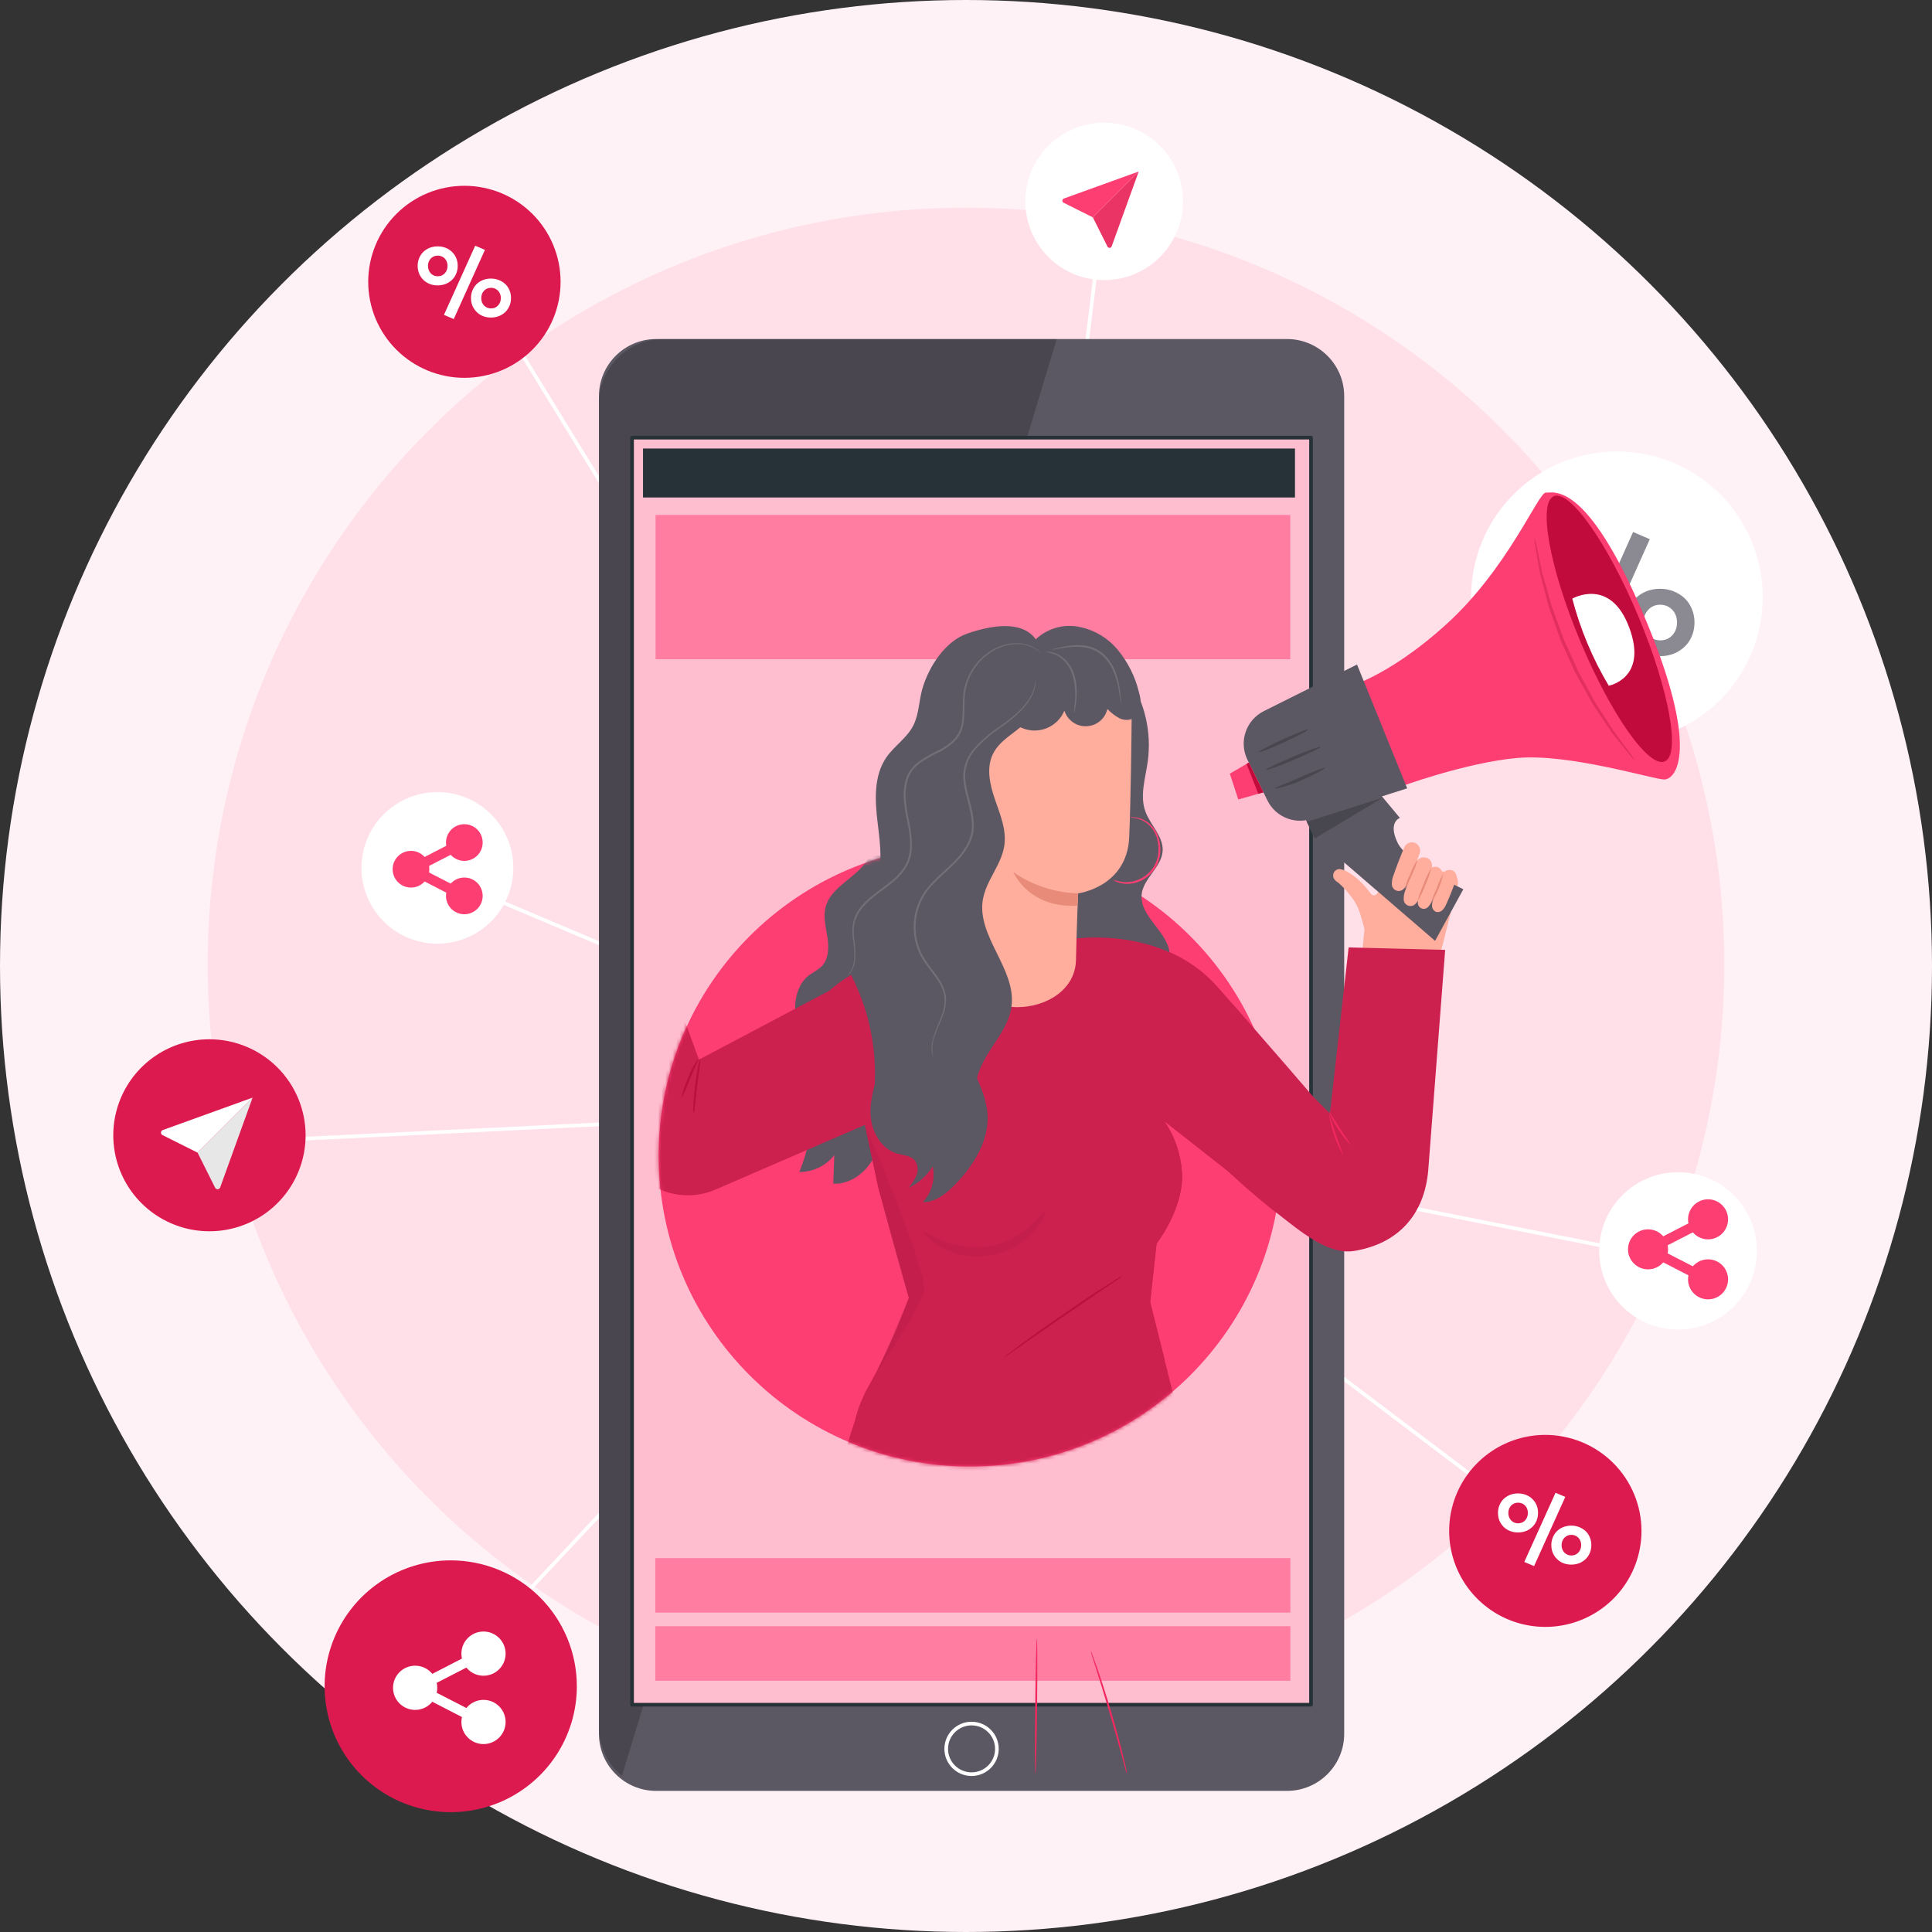 <svg width="530" height="530" viewBox="0 0 530 530" fill="none" xmlns="http://www.w3.org/2000/svg">
<rect x="0" y="0" width="530" height="530" fill="#333333" stroke="none"/>
<circle cx="265" cy="265" r="265" fill="#FFF2F6"/>
<ellipse cx="265" cy="264.568" rx="208.029" ry="207.598" fill="#FFE0E9"/>
<path d="M133.582 81.491L269.595 303.32L434.865 147.018" stroke="white" stroke-linecap="round" stroke-linejoin="round"/>
<path d="M62.073 313.411L269.596 303.319L118.565 239.378" stroke="white" stroke-linecap="round" stroke-linejoin="round"/>
<path d="M302.907 55.219L272.028 308.544L461.43 346.062" stroke="white" stroke-linecap="round" stroke-linejoin="round"/>
<path d="M121.722 461.197L269.596 303.32L422.994 419.361" stroke="white" stroke-linecap="round" stroke-linejoin="round"/>
<path d="M57.456 285.1C52.238 285.1 47.138 286.645 42.799 289.539C38.461 292.432 35.08 296.546 33.083 301.358C31.086 306.17 30.564 311.466 31.582 316.574C32.6 321.683 35.112 326.376 38.802 330.059C42.491 333.742 47.192 336.25 52.309 337.267C57.427 338.283 62.731 337.761 67.551 335.768C72.372 333.775 76.492 330.399 79.391 326.068C82.29 321.737 83.837 316.645 83.837 311.436C83.828 304.454 81.046 297.76 76.1 292.823C71.155 287.886 64.45 285.109 57.456 285.1Z" fill="#DC1A4F"/>
<path d="M69.294 301.107L60.376 325.805C60.315 325.936 60.219 326.047 60.097 326.125C59.975 326.203 59.834 326.245 59.689 326.245C59.545 326.245 59.404 326.203 59.282 326.125C59.16 326.047 59.064 325.936 59.003 325.805L54.201 316.2L69.294 301.107Z" fill="#E8E7E7"/>
<path d="M69.294 301.107L54.201 316.2L44.597 311.398C44.465 311.338 44.354 311.241 44.276 311.119C44.198 310.998 44.156 310.856 44.156 310.712C44.156 310.567 44.198 310.426 44.276 310.304C44.354 310.183 44.465 310.086 44.597 310.026L69.294 301.107Z" fill="white"/>
<path d="M127.397 50.967C120.399 50.967 113.688 53.742 108.739 58.682C103.791 63.622 101.011 70.322 101.011 77.308C101.011 84.295 103.791 90.995 108.739 95.935C113.688 100.875 120.399 103.65 127.397 103.65C134.396 103.65 141.107 100.875 146.055 95.935C151.004 90.995 153.784 84.295 153.784 77.308C153.784 70.322 151.004 63.622 146.055 58.682C141.107 53.742 134.396 50.967 127.397 50.967Z" fill="#DC1A4F"/>
<path d="M124.474 87.523L133.033 68.541L130.362 67.399L121.789 86.381L124.474 87.523ZM120.061 78.295C121.124 78.295 122.081 78.058 122.932 77.573C123.782 77.087 124.434 76.431 124.886 75.617C125.338 74.803 125.563 73.897 125.563 72.913C125.563 71.876 125.311 70.944 124.819 70.13C124.314 69.316 123.65 68.686 122.826 68.24C121.988 67.806 121.071 67.583 120.061 67.583C118.984 67.583 118.027 67.833 117.19 68.305C116.339 68.791 115.702 69.434 115.25 70.248C114.798 71.062 114.572 71.941 114.572 72.913C114.572 73.963 114.811 74.908 115.316 75.735C115.808 76.562 116.472 77.192 117.31 77.638C118.134 78.085 119.051 78.295 120.061 78.295ZM120.088 75.787C119.596 75.787 119.144 75.669 118.745 75.433C118.333 75.197 118.014 74.869 117.775 74.422C117.536 73.989 117.416 73.49 117.416 72.939C117.416 72.427 117.522 71.954 117.748 71.521C117.961 71.101 118.28 70.76 118.692 70.51C119.091 70.261 119.556 70.13 120.088 70.13C120.579 70.13 121.031 70.248 121.443 70.471C121.842 70.707 122.174 71.036 122.413 71.469C122.653 71.902 122.772 72.388 122.772 72.939C122.772 73.753 122.52 74.422 122.015 74.974C121.51 75.525 120.872 75.787 120.088 75.787ZM134.681 87.116C135.744 87.116 136.701 86.88 137.552 86.394C138.403 85.908 139.054 85.265 139.506 84.451C139.958 83.637 140.184 82.745 140.184 81.76C140.184 80.973 140.037 80.251 139.745 79.581C139.453 78.912 139.067 78.347 138.575 77.888C138.07 77.428 137.486 77.074 136.821 76.811C136.143 76.549 135.425 76.418 134.681 76.418C133.87 76.418 133.126 76.562 132.435 76.838C131.744 77.126 131.172 77.507 130.707 77.98C130.229 78.465 129.87 79.03 129.604 79.686C129.338 80.343 129.205 81.025 129.205 81.76C129.205 82.81 129.444 83.742 129.95 84.556C130.441 85.383 131.106 86.013 131.93 86.46C132.754 86.906 133.671 87.116 134.681 87.116ZM134.708 84.609C134.216 84.609 133.764 84.491 133.365 84.254C132.953 84.018 132.621 83.69 132.382 83.257C132.143 82.824 132.023 82.325 132.023 81.773C132.023 80.986 132.262 80.329 132.767 79.778C133.272 79.227 133.91 78.951 134.708 78.951C135.199 78.951 135.651 79.069 136.063 79.305C136.462 79.542 136.794 79.87 137.034 80.303C137.273 80.736 137.392 81.222 137.392 81.773C137.392 82.574 137.14 83.244 136.635 83.795C136.13 84.346 135.492 84.609 134.708 84.609Z" fill="white"/>
<path d="M123.646 428.05C116.803 428.05 110.114 430.076 104.424 433.871C98.735 437.666 94.3 443.061 91.681 449.372C89.063 455.683 88.378 462.628 89.713 469.328C91.048 476.028 94.343 482.182 99.181 487.013C104.02 491.843 110.185 495.133 116.896 496.466C123.607 497.798 130.564 497.114 136.886 494.5C143.208 491.886 148.611 487.459 152.413 481.779C156.215 476.099 158.244 469.421 158.244 462.59C158.244 453.429 154.599 444.644 148.11 438.167C141.622 431.689 132.822 428.05 123.646 428.05Z" fill="#DC1A4F"/>
<path d="M113.886 467.698C116.475 467.698 118.574 465.599 118.574 463.01C118.574 460.421 116.475 458.322 113.886 458.322C111.297 458.322 109.198 460.421 109.198 463.01C109.198 465.599 111.297 467.698 113.886 467.698Z" fill="white" stroke="white" stroke-width="2.75" stroke-linecap="round" stroke-linejoin="round"/>
<path d="M132.638 458.323C135.227 458.323 137.326 456.224 137.326 453.635C137.326 451.046 135.227 448.947 132.638 448.947C130.049 448.947 127.95 451.046 127.95 453.635C127.95 456.224 130.049 458.323 132.638 458.323Z" fill="white" stroke="white" stroke-width="2.75" stroke-linecap="round" stroke-linejoin="round"/>
<path d="M132.638 477.074C135.227 477.074 137.326 474.975 137.326 472.386C137.326 469.797 135.227 467.698 132.638 467.698C130.049 467.698 127.95 469.797 127.95 472.386C127.95 474.975 130.049 477.074 132.638 477.074Z" fill="white" stroke="white" stroke-width="2.75" stroke-linecap="round" stroke-linejoin="round"/>
<path d="M118.105 460.979L128.419 455.666" stroke="white" stroke-width="2.75" stroke-linecap="round" stroke-linejoin="round"/>
<path d="M118.105 465.042L128.419 470.354" stroke="white" stroke-width="2.75" stroke-linecap="round" stroke-linejoin="round"/>
<path d="M423.924 393.629C418.706 393.629 413.606 395.174 409.268 398.068C404.929 400.962 401.548 405.075 399.551 409.887C397.555 414.7 397.032 419.995 398.05 425.104C399.068 430.212 401.58 434.905 405.27 438.588C408.959 442.271 413.66 444.78 418.777 445.796C423.895 446.812 429.199 446.291 434.02 444.297C438.84 442.304 442.96 438.928 445.859 434.597C448.758 430.266 450.305 425.175 450.305 419.966C450.297 412.984 447.514 406.29 442.569 401.353C437.623 396.415 430.918 393.638 423.924 393.629Z" fill="#DC1A4F"/>
<path d="M420.839 429.624L429.399 410.643L426.727 409.5L418.154 428.482L420.839 429.624ZM416.426 420.396C417.49 420.396 418.447 420.16 419.297 419.674C420.148 419.188 420.799 418.532 421.251 417.718C421.703 416.904 421.929 415.998 421.929 415.014C421.929 413.977 421.676 413.045 421.185 412.231C420.68 411.417 420.015 410.787 419.191 410.341C418.354 409.907 417.437 409.684 416.426 409.684C415.35 409.684 414.393 409.934 413.556 410.406C412.705 410.892 412.067 411.535 411.615 412.349C411.163 413.163 410.937 414.042 410.937 415.014C410.937 416.064 411.176 417.009 411.682 417.836C412.173 418.663 412.838 419.293 413.675 419.739C414.499 420.186 415.416 420.396 416.426 420.396ZM416.453 417.889C415.961 417.889 415.509 417.77 415.111 417.534C414.699 417.298 414.38 416.97 414.14 416.523C413.901 416.09 413.782 415.591 413.782 415.04C413.782 414.528 413.888 414.056 414.114 413.622C414.326 413.202 414.645 412.861 415.057 412.612C415.456 412.362 415.921 412.231 416.453 412.231C416.945 412.231 417.397 412.349 417.809 412.572C418.207 412.808 418.54 413.137 418.779 413.57C419.018 414.003 419.138 414.489 419.138 415.04C419.138 415.854 418.885 416.523 418.38 417.075C417.875 417.626 417.237 417.889 416.453 417.889ZM431.047 429.217C432.11 429.217 433.067 428.981 433.917 428.495C434.768 428.009 435.419 427.366 435.871 426.552C436.323 425.739 436.549 424.846 436.549 423.861C436.549 423.074 436.403 422.352 436.11 421.682C435.818 421.013 435.433 420.448 434.941 419.989C434.436 419.529 433.851 419.175 433.186 418.912C432.509 418.65 431.791 418.519 431.047 418.519C430.236 418.519 429.492 418.663 428.8 418.939C428.109 419.228 427.538 419.608 427.073 420.081C426.594 420.566 426.235 421.131 425.969 421.787C425.704 422.444 425.571 423.126 425.571 423.861C425.571 424.912 425.81 425.844 426.315 426.657C426.807 427.484 427.471 428.114 428.295 428.561C429.119 429.007 430.036 429.217 431.047 429.217ZM431.073 426.71C430.581 426.71 430.13 426.592 429.731 426.355C429.319 426.119 428.986 425.791 428.747 425.358C428.508 424.925 428.388 424.426 428.388 423.874C428.388 423.087 428.628 422.431 429.133 421.879C429.638 421.328 430.276 421.052 431.073 421.052C431.565 421.052 432.017 421.17 432.429 421.407C432.828 421.643 433.16 421.971 433.399 422.404C433.638 422.837 433.758 423.323 433.758 423.874C433.758 424.675 433.505 425.345 433 425.896C432.495 426.447 431.857 426.71 431.073 426.71Z" fill="white"/>
<path d="M443.568 203.727C432.958 203.727 422.783 199.52 415.281 192.03C407.779 184.541 403.564 174.383 403.564 163.791C403.564 153.199 407.779 143.042 415.281 135.552C422.783 128.063 432.958 123.855 443.568 123.855C454.178 123.855 464.353 128.063 471.855 135.552C479.357 143.042 483.572 153.199 483.572 163.791C483.572 174.383 479.357 184.541 471.855 192.03C464.353 199.52 454.178 203.727 443.568 203.727Z" fill="white"/>
<path opacity="0.7" d="M437.912 180.699L452.585 147.913L448.005 145.94L433.309 178.727L437.912 180.699ZM430.347 164.76C432.17 164.76 433.81 164.352 435.269 163.513C436.727 162.674 437.843 161.54 438.618 160.134C439.393 158.728 439.78 157.164 439.78 155.463C439.78 153.672 439.347 152.062 438.504 150.657C437.638 149.251 436.499 148.162 435.086 147.392C433.651 146.643 432.079 146.258 430.347 146.258C428.502 146.258 426.861 146.689 425.426 147.505C423.967 148.344 422.874 149.455 422.099 150.861C421.324 152.266 420.937 153.786 420.937 155.463C420.937 157.277 421.347 158.91 422.213 160.338C423.056 161.767 424.195 162.855 425.631 163.626C427.043 164.397 428.616 164.76 430.347 164.76ZM430.393 160.429C429.55 160.429 428.775 160.225 428.092 159.817C427.385 159.409 426.838 158.842 426.428 158.071C426.018 157.323 425.813 156.461 425.813 155.509C425.813 154.624 425.995 153.808 426.383 153.06C426.747 152.334 427.294 151.745 428 151.314C428.684 150.883 429.481 150.657 430.393 150.657C431.236 150.657 432.01 150.861 432.717 151.246C433.4 151.654 433.97 152.221 434.38 152.969C434.79 153.718 434.995 154.556 434.995 155.509C434.995 156.915 434.562 158.071 433.697 159.023C432.831 159.976 431.737 160.429 430.393 160.429ZM455.41 179.996C457.233 179.996 458.874 179.588 460.332 178.749C461.79 177.91 462.906 176.799 463.681 175.394C464.456 173.988 464.843 172.446 464.843 170.746C464.843 169.385 464.593 168.138 464.091 166.982C463.59 165.825 462.929 164.85 462.086 164.057C461.22 163.263 460.218 162.651 459.079 162.198C457.917 161.744 456.686 161.517 455.41 161.517C454.02 161.517 452.744 161.767 451.56 162.243C450.375 162.742 449.395 163.399 448.598 164.216C447.777 165.054 447.162 166.029 446.707 167.163C446.251 168.297 446.023 169.476 446.023 170.746C446.023 172.559 446.433 174.169 447.299 175.575C448.142 177.004 449.281 178.092 450.694 178.863C452.107 179.634 453.679 179.996 455.41 179.996ZM455.456 175.666C454.613 175.666 453.838 175.462 453.155 175.054C452.448 174.645 451.879 174.079 451.469 173.33C451.058 172.582 450.853 171.721 450.853 170.768C450.853 169.408 451.263 168.274 452.129 167.322C452.995 166.37 454.089 165.893 455.456 165.893C456.299 165.893 457.074 166.097 457.78 166.506C458.463 166.914 459.033 167.481 459.443 168.229C459.853 168.977 460.058 169.816 460.058 170.768C460.058 172.151 459.625 173.308 458.76 174.26C457.894 175.212 456.8 175.666 455.456 175.666Z" fill="#5B5863"/>
<path d="M119.991 217.285C115.87 217.285 111.842 218.505 108.416 220.79C104.99 223.075 102.319 226.324 100.743 230.124C99.166 233.925 98.753 238.107 99.557 242.142C100.361 246.176 102.345 249.882 105.259 252.791C108.173 255.7 111.885 257.681 115.926 258.483C119.968 259.286 124.157 258.874 127.964 257.3C131.771 255.726 135.025 253.06 137.314 249.639C139.604 246.219 140.826 242.198 140.826 238.084C140.82 232.569 138.623 227.282 134.717 223.383C130.811 219.484 125.515 217.29 119.991 217.285Z" fill="white"/>
<path d="M112.743 242.109C114.764 242.109 116.402 240.471 116.402 238.45C116.402 236.429 114.764 234.791 112.743 234.791C110.722 234.791 109.084 236.429 109.084 238.45C109.084 240.471 110.722 242.109 112.743 242.109Z" fill="#FD3E72" stroke="#FD3E72" stroke-width="2.75" stroke-linecap="round" stroke-linejoin="round"/>
<path d="M127.379 234.791C129.399 234.791 131.037 233.153 131.037 231.132C131.037 229.111 129.399 227.473 127.379 227.473C125.358 227.473 123.72 229.111 123.72 231.132C123.72 233.153 125.358 234.791 127.379 234.791Z" fill="#FD3E72" stroke="#FD3E72" stroke-width="2.75" stroke-linecap="round" stroke-linejoin="round"/>
<path d="M127.379 249.426C129.399 249.426 131.037 247.788 131.037 245.767C131.037 243.747 129.399 242.108 127.379 242.108C125.358 242.108 123.72 243.747 123.72 245.767C123.72 247.788 125.358 249.426 127.379 249.426Z" fill="#FD3E72" stroke="#FD3E72" stroke-width="2.75" stroke-linecap="round" stroke-linejoin="round"/>
<path d="M116.036 236.864L124.086 232.718" stroke="#FD3E72" stroke-width="2.75" stroke-linecap="round" stroke-linejoin="round"/>
<path d="M116.036 240.035L124.086 244.182" stroke="#FD3E72" stroke-width="2.75" stroke-linecap="round" stroke-linejoin="round"/>
<path d="M460.338 364.735C457.498 364.735 454.686 364.177 452.063 363.092C449.439 362.007 447.055 360.417 445.047 358.413C443.039 356.408 441.447 354.028 440.36 351.409C439.273 348.79 438.714 345.983 438.714 343.148C438.714 337.423 440.992 331.932 445.047 327.884C449.103 323.835 454.603 321.561 460.338 321.561C466.073 321.561 471.573 323.835 475.628 327.884C479.683 331.932 481.961 337.423 481.961 343.148C481.961 345.983 481.402 348.79 480.315 351.409C479.229 354.028 477.636 356.408 475.628 358.413C473.62 360.417 471.236 362.007 468.613 363.092C465.989 364.177 463.177 364.735 460.338 364.735Z" fill="white"/>
<path d="M452.101 346.842C454.374 346.842 456.217 344.999 456.217 342.726C456.217 340.453 454.374 338.61 452.101 338.61C449.827 338.61 447.984 340.453 447.984 342.726C447.984 344.999 449.827 346.842 452.101 346.842Z" fill="#FD3E72" stroke="#FD3E72" stroke-width="2.75" stroke-linecap="round" stroke-linejoin="round"/>
<path d="M468.565 338.61C470.839 338.61 472.681 336.767 472.681 334.494C472.681 332.22 470.839 330.377 468.565 330.377C466.292 330.377 464.449 332.22 464.449 334.494C464.449 336.767 466.292 338.61 468.565 338.61Z" fill="#FD3E72" stroke="#FD3E72" stroke-width="2.75" stroke-linecap="round" stroke-linejoin="round"/>
<path d="M468.565 355.075C470.839 355.075 472.681 353.232 472.681 350.958C472.681 348.685 470.839 346.842 468.565 346.842C466.292 346.842 464.449 348.685 464.449 350.958C464.449 353.232 466.292 355.075 468.565 355.075Z" fill="#FD3E72" stroke="#FD3E72" stroke-width="2.75" stroke-linecap="round" stroke-linejoin="round"/>
<path d="M455.805 340.942L464.861 336.277" stroke="#FD3E72" stroke-width="2.75" stroke-linecap="round" stroke-linejoin="round"/>
<path d="M455.805 344.51L464.861 349.175" stroke="#FD3E72" stroke-width="2.75" stroke-linecap="round" stroke-linejoin="round"/>
<path d="M302.906 76.839C297.171 76.839 291.671 74.564 287.616 70.516C283.561 66.468 281.283 60.977 281.283 55.252C281.283 49.526 283.561 44.036 287.616 39.987C291.671 35.939 297.171 33.665 302.906 33.665C308.641 33.665 314.141 35.939 318.197 39.987C322.252 44.036 324.53 49.526 324.53 55.252C324.53 60.977 322.252 66.468 318.197 70.516C314.141 74.564 308.641 76.839 302.906 76.839Z" fill="white"/>
<path d="M312.378 47.047L304.946 67.628C304.896 67.737 304.815 67.83 304.714 67.895C304.612 67.96 304.494 67.995 304.374 67.995C304.254 67.995 304.136 67.96 304.034 67.895C303.933 67.83 303.853 67.737 303.802 67.628L299.801 59.624L312.378 47.047Z" fill="#EB3466"/>
<path d="M312.378 47.047L299.8 59.624L291.797 55.622C291.687 55.572 291.594 55.492 291.529 55.39C291.464 55.289 291.43 55.171 291.43 55.051C291.43 54.93 291.464 54.812 291.529 54.711C291.594 54.61 291.687 54.529 291.797 54.479L312.378 47.047Z" fill="#FD3E72"/>
<path d="M353.051 93.008H180.007C171.337 93.008 164.308 100.025 164.308 108.68V475.618C164.308 484.274 171.337 491.29 180.007 491.29H353.051C361.721 491.29 368.75 484.274 368.75 475.618V108.68C368.75 100.025 361.721 93.008 353.051 93.008Z" fill="#5B5863"/>
<path opacity="0.2" d="M181.922 93.008C177.248 93.008 172.765 94.861 169.46 98.161C166.155 101.46 164.298 105.935 164.298 110.601V473.697C164.297 476.271 164.863 478.814 165.956 481.146C167.049 483.477 168.642 485.54 170.623 487.189L289.9 93.008H181.922Z" fill="black"/>
<path d="M266.525 486.702C270.364 486.702 273.477 483.595 273.477 479.762C273.477 475.929 270.364 472.822 266.525 472.822C262.685 472.822 259.573 475.929 259.573 479.762C259.573 483.595 262.685 486.702 266.525 486.702Z" stroke="white" stroke-linecap="round" stroke-linejoin="round"/>
<path d="M359.646 120.056H173.391V467.652H359.646V120.056Z" fill="#FFBED0" stroke="#263238" stroke-linecap="round" stroke-linejoin="round"/>
<path d="M353.96 141.265H179.835V180.845H353.96V141.265Z" fill="#FF7DA1"/>
<path d="M353.979 446.122H179.764V461.071H353.979V446.122Z" fill="#FF7DA1"/>
<path d="M353.979 427.434H179.764V442.384H353.979V427.434Z" fill="#FF7DA1"/>
<path d="M355.247 123.046H176.397V136.473H355.247V123.046Z" fill="#263238"/>
<path d="M266.091 402.298C313.258 402.298 351.494 364.127 351.494 317.04C351.494 269.953 313.258 231.782 266.091 231.782C218.924 231.782 180.688 269.953 180.688 317.04C180.688 364.127 218.924 402.298 266.091 402.298Z" fill="#FD3E72"/>
<mask id="mask0" mask-type="alpha" maskUnits="userSpaceOnUse" x="180" y="231" width="172" height="172">
<path d="M266.091 402.298C313.258 402.298 351.494 364.127 351.494 317.04C351.494 269.953 313.258 231.782 266.091 231.782C218.924 231.782 180.688 269.953 180.688 317.04C180.688 364.127 218.924 402.298 266.091 402.298Z" fill="#FD3E72"/>
</mask>
<g mask="url(#mask0)">
<path d="M353.534 494.969L322.411 384.428L236.711 383.609C224.819 415.293 219.621 456.665 217.741 494.969" fill="#CC204F"/>
<path d="M243.189 208.208C235.159 216.071 242.875 228.309 237.724 236.212C234.608 240.999 227.895 243.318 226.489 248.842C225.782 251.585 226.578 254.455 227.001 257.247C227.423 260.038 227.325 263.262 225.29 265.228C224.262 266.036 223.182 266.775 222.056 267.44C218.911 269.749 217.849 274.055 218.203 277.937C218.557 281.82 220.071 285.476 221.152 289.231C224.131 299.901 223.471 311.259 219.275 321.511C221.119 321.52 222.941 321.11 224.603 320.311C226.265 319.513 227.723 318.346 228.868 316.901C228.78 319.506 228.681 322.1 228.583 324.705C232.043 324.922 235.385 323.064 237.695 320.479C239.883 317.783 241.55 314.703 242.61 311.396C248.057 296.72 249.852 280.939 247.839 265.415" fill="#5B5863"/>
<path d="M309.459 185.737C314.045 192.545 315.966 200.802 314.855 208.935C314.216 213.505 312.634 218.253 314.206 222.597C315.553 226.332 319.121 229.38 318.954 233.351C318.728 237.872 313.627 240.929 313.174 245.431C312.535 251.672 320.91 255.87 320.822 262.141C320.772 265.375 318.453 268.038 316.89 270.85C315.327 273.661 314.57 277.73 317.086 279.745L287.913 277.661L293.103 186.455L309.459 185.737Z" fill="#5B5863"/>
<path d="M369.968 259.91L364.837 305.459L339.232 279.903C339.232 279.903 325.53 308.408 325.343 309.558C325.215 310.334 339.714 324.665 350.486 332.932C356.315 337.414 364.189 344.344 371.452 343.174C383.562 341.208 390.757 333.237 391.809 321.009L396.448 260.578L369.968 259.91Z" fill="#CC204F"/>
<path d="M235.926 302.235L217.142 289.752C222.283 260.883 263.979 257.993 263.979 257.993L295.727 257.433C295.727 257.433 319.259 254.228 333.806 270.584C348.855 287.491 360.208 300.839 360.208 300.839L339.566 323.387L319.367 307.533C322.472 312.019 324.182 317.323 324.282 322.778C324.282 332.175 317.273 341.159 317.273 341.159L315.524 357.21L323.299 388.32L234.67 389.322C235.486 386.465 235.486 386.057 237.527 381.678C241.669 374.453 245.199 366.975 249.343 356.06L240.939 325.825L235.926 302.235Z" fill="#CC204F"/>
<path d="M237.292 266.594L191.743 290.695L175.259 245.667L155.148 255.231L169.371 312.546C172.202 323.938 184.263 330.789 195.281 326.73C195.655 326.592 196.019 326.444 196.382 326.287L245.745 304.918L237.292 266.594Z" fill="#CC204F"/>
<path d="M267.615 301.989C266.613 302.142 265.637 302.433 264.716 302.854C263.644 303.411 262.745 304.251 262.118 305.283C261.491 306.315 261.16 307.5 261.16 308.708C261.16 309.915 261.491 311.1 262.118 312.132C262.745 313.164 263.644 314.004 264.716 314.561C265.637 314.983 266.613 315.274 267.615 315.426C267.34 315.481 267.056 315.481 266.78 315.426C266.01 315.37 265.257 315.173 264.558 314.846C263.506 314.355 262.599 313.6 261.924 312.654C261.095 311.489 260.649 310.094 260.649 308.663C260.649 307.233 261.095 305.838 261.924 304.673C262.599 303.73 263.506 302.978 264.558 302.491C265.256 302.159 266.009 301.962 266.78 301.911C267.061 301.882 267.345 301.909 267.615 301.989Z" fill="#FAFAFA"/>
<path d="M295.167 263.389C295.373 254.543 295.747 245.077 295.747 245.077C295.747 245.077 309.193 243.377 309.773 229.665C310.216 219.216 310.393 202.801 310.461 195.557C310.467 194.504 310.133 193.477 309.51 192.627C308.887 191.778 308.008 191.151 307.002 190.839L284.63 183.958L265.807 197.857L265.364 262.918C265.306 271.194 270.712 276.295 278.978 276.295C287.077 276.315 294.99 271.489 295.167 263.389Z" fill="#FFAD9D"/>
<path d="M295.776 245.077C289.405 244.908 283.222 242.882 277.985 239.248C277.985 239.248 282.163 249.244 295.55 248.438L295.776 245.077Z" fill="#E88B79"/>
<path d="M305.34 241.293C305.34 241.293 305.763 241.46 306.53 241.677C307.605 241.983 308.73 242.08 309.842 241.962C311.488 241.769 313.05 241.133 314.364 240.124C315.956 238.896 317.083 237.163 317.558 235.209C318.007 233.247 317.871 231.196 317.165 229.311C316.588 227.758 315.536 226.427 314.157 225.507C313.22 224.899 312.159 224.506 311.051 224.357C310.265 224.259 309.823 224.357 309.813 224.259C309.917 224.22 310.026 224.197 310.137 224.19C310.448 224.162 310.76 224.162 311.071 224.19C312.233 224.267 313.36 224.624 314.354 225.232C315.835 226.154 316.974 227.535 317.598 229.164C318.385 231.145 318.543 233.321 318.05 235.396C317.565 237.481 316.361 239.329 314.649 240.615C313.262 241.658 311.61 242.291 309.882 242.443C308.725 242.532 307.562 242.374 306.471 241.981C306.053 241.828 305.669 241.594 305.34 241.293Z" fill="#FD3E72"/>
<g opacity="0.2">
<path opacity="0.2" d="M286.537 332.568C286.812 332.696 286.163 334.888 283.794 337.64C282.379 339.242 280.72 340.612 278.88 341.7C274.341 344.452 268.922 345.363 263.733 344.246C261.662 343.806 259.672 343.046 257.835 341.995C254.7 340.176 253.373 338.319 253.589 338.063C253.805 337.807 255.555 339.046 258.641 340.334C262.581 342.045 266.932 342.577 271.168 341.865C275.404 341.154 279.343 339.228 282.507 336.323C284.964 334.161 286.193 332.362 286.537 332.568Z" fill="black"/>
</g>
<g opacity="0.2">
<path opacity="0.2" d="M237.282 308.575C237.282 308.575 254.434 348.61 253.52 353.849C252.606 359.088 240.595 376.142 240.595 376.142L249.343 356.06C244.52 340.446 240.495 324.597 237.282 308.575Z" fill="black"/>
</g>
<path d="M307.867 350.025C307.478 350.386 307.06 350.715 306.618 351.008L303.129 353.347L291.599 361.211L280.099 369.192L276.609 371.6C276.196 371.914 275.755 372.191 275.292 372.426C275.663 372.064 276.064 371.735 276.491 371.443C277.288 370.824 278.457 369.959 279.892 368.897C282.782 366.774 286.773 363.904 291.304 360.788C295.836 357.672 299.925 354.89 302.932 352.993C304.436 352.01 305.655 351.244 306.51 350.713C306.944 350.45 307.398 350.22 307.867 350.025Z" fill="#BA103E"/>
<path d="M187.035 301.104C187.393 299.214 187.991 297.378 188.814 295.639C189.486 293.837 190.388 292.129 191.497 290.557C191.625 290.626 190.514 292.936 189.285 295.835C188.629 297.63 187.877 299.389 187.035 301.104Z" fill="#BA103E"/>
<path d="M190.278 305.479C190.184 304.738 190.184 303.989 190.278 303.248C190.278 301.872 190.445 299.965 190.701 297.881C190.957 295.797 191.271 293.949 191.556 292.563C191.662 291.822 191.856 291.096 192.136 290.401C192.135 291.147 192.06 291.891 191.91 292.622C191.723 293.979 191.458 295.856 191.202 297.94C190.947 300.024 190.77 301.872 190.632 303.267C190.595 304.015 190.476 304.757 190.278 305.479Z" fill="#BA103E"/>
<path d="M284.512 175.898C286.482 179.473 287.233 183.592 286.653 187.632C286.073 191.672 284.193 195.413 281.298 198.289C278.349 201.12 274.299 203.047 272.451 206.713C270.486 210.566 271.537 215.225 272.943 219.305C274.348 223.384 276.128 227.591 275.528 231.866C274.791 237.184 270.535 241.47 269.63 246.758C267.9 256.872 278.781 265.797 277.494 275.98C276.943 280.443 274.122 284.237 271.675 288.012C269.227 291.786 267.006 296.18 267.851 300.603C268.254 302.697 270.033 304.535 269.817 306.687C269.021 315.298 256.842 316.448 255.073 314.944C257.295 310.708 254.67 304.132 254.405 303.798C254.015 305.673 253.047 307.38 251.636 308.676C250.225 309.972 248.443 310.793 246.541 311.022C247.018 307.729 246.752 304.37 245.765 301.193C245.033 302.405 244.047 303.443 242.874 304.236C241.701 305.028 240.37 305.556 238.973 305.783C241.276 293.808 239.831 281.413 234.835 270.289C233.075 266.417 230.834 262.426 231.404 258.18C232.151 252.714 237.302 248.999 239.7 244.045C242.423 238.472 241.509 231.906 240.762 225.743C240.015 219.58 239.641 212.817 243.18 207.726C245.342 204.62 248.763 202.467 250.502 199.105C252.124 195.989 252.056 192.284 253.038 188.912C254.827 182.798 259.31 175.898 265.325 173.814C271.341 171.731 280.698 169.716 284.482 175.898" fill="#5B5863"/>
<path d="M241.489 292.947C240.015 297.193 238.54 301.596 238.835 306.079C239.13 310.561 241.784 315.21 246.119 316.458C247.76 316.93 249.687 316.96 250.847 318.218C251.29 318.772 251.583 319.432 251.695 320.134C251.807 320.835 251.735 321.553 251.485 322.218C250.971 323.542 250.225 324.763 249.284 325.826C251.988 324.549 254.273 322.527 255.869 319.997C256.247 321.722 256.197 323.514 255.722 325.216C255.248 326.917 254.363 328.477 253.147 329.757C256.459 329.885 259.349 327.605 261.698 325.256C267.045 319.889 271.527 312.802 270.869 305.263C270.21 297.724 264.549 291.217 264.568 283.638C264.568 280.689 265.443 277.908 265.551 275.008C265.659 272.108 264.912 268.894 262.494 267.292" fill="#5B5863"/>
<path d="M232.544 267.547C232.81 267.235 233.056 266.907 233.282 266.564C233.881 265.563 234.238 264.436 234.323 263.272C234.42 261.427 234.308 259.577 233.989 257.757C233.834 256.598 233.795 255.426 233.871 254.258C233.984 252.935 234.38 251.651 235.031 250.493C236.378 248.046 238.747 246.041 241.322 244.144C242.61 243.161 243.946 242.178 245.254 241.067C246.571 239.94 247.67 238.58 248.497 237.057C249.291 235.419 249.692 233.618 249.667 231.798C249.632 229.885 249.415 227.979 249.018 226.107C248.645 224.19 248.193 222.224 248.035 220.209C247.768 218.132 247.905 216.023 248.438 213.997C248.738 212.972 249.21 212.004 249.834 211.137C250.462 210.298 251.207 209.553 252.046 208.925C253.704 207.788 255.449 206.782 257.265 205.917C258.989 205.109 260.552 203.994 261.875 202.625C263.06 201.243 263.779 199.524 263.929 197.71C264.155 195.941 264.096 194.181 264.146 192.461C264.149 190.796 264.394 189.141 264.873 187.546C265.773 184.652 267.457 182.063 269.739 180.066C271.609 178.41 273.868 177.254 276.305 176.705C278.145 176.304 280.055 176.361 281.868 176.872C283.01 177.199 284.064 177.776 284.954 178.562C285.182 178.768 285.392 178.991 285.583 179.231C285.711 179.388 285.78 179.477 285.77 179.486C285.76 179.496 285.495 179.152 284.886 178.641C283.986 177.903 282.941 177.364 281.819 177.059C280.032 176.596 278.161 176.572 276.363 176.99C273.988 177.549 271.793 178.702 269.984 180.342C267.766 182.302 266.136 184.841 265.276 187.674C264.818 189.249 264.586 190.88 264.588 192.52C264.617 194.288 264.554 196.056 264.401 197.818C264.234 199.721 263.478 201.525 262.239 202.979C260.879 204.392 259.273 205.548 257.501 206.389C255.711 207.238 253.989 208.224 252.35 209.338C251.552 209.935 250.844 210.643 250.247 211.442C249.659 212.262 249.214 213.176 248.93 214.145C248.415 216.106 248.285 218.149 248.546 220.16C248.733 222.126 249.185 224.092 249.529 226.058C249.928 227.959 250.146 229.895 250.178 231.837C250.197 233.734 249.773 235.609 248.94 237.312C248.081 238.883 246.942 240.282 245.578 241.441C244.29 242.601 242.934 243.574 241.646 244.527C239.061 246.395 236.732 248.351 235.414 250.71C234.777 251.819 234.385 253.053 234.264 254.327C234.176 255.473 234.202 256.626 234.343 257.767C234.644 259.609 234.726 261.479 234.589 263.34C234.48 264.525 234.086 265.665 233.439 266.663C233.194 267.007 232.891 267.306 232.544 267.547Z" fill="#716F77"/>
<path d="M256.066 290.106C255.903 289.732 255.775 289.343 255.683 288.946C255.471 287.784 255.515 286.59 255.81 285.447C256.295 283.662 256.923 281.92 257.688 280.237C258.464 278.271 259.437 275.893 259.054 273.229C258.812 271.852 258.293 270.538 257.531 269.366C256.697 268.076 255.798 266.829 254.837 265.631C253.796 264.332 252.902 262.921 252.174 261.424C251.017 258.869 250.502 256.07 250.674 253.271C250.845 250.472 251.697 247.757 253.157 245.363C255.25 241.952 258.582 239.465 261.492 236.585C262.951 235.185 264.202 233.583 265.207 231.828C265.674 230.966 266.037 230.052 266.288 229.105C266.513 228.168 266.622 227.208 266.613 226.245C266.515 222.382 264.971 218.833 264.46 215.246C264.141 213.536 264.207 211.778 264.655 210.098C265.102 208.417 265.919 206.858 267.045 205.534C269.006 203.274 271.265 201.29 273.759 199.637C275.786 198.288 277.702 196.779 279.489 195.125C280.837 193.879 281.972 192.421 282.851 190.81C283.568 189.419 283.98 187.891 284.06 186.328C284.093 186.733 284.093 187.141 284.06 187.546C283.935 188.713 283.602 189.849 283.077 190.898C282.218 192.552 281.088 194.05 279.735 195.331C277.96 197.022 276.046 198.56 274.014 199.931C271.571 201.57 269.356 203.527 267.429 205.75C266.346 207.032 265.564 208.538 265.139 210.161C264.714 211.783 264.656 213.48 264.971 215.128C265.482 218.637 267.045 222.175 267.163 226.186C267.17 227.178 267.058 228.168 266.829 229.134C266.565 230.122 266.185 231.076 265.699 231.975C264.671 233.786 263.39 235.441 261.895 236.89C258.946 239.839 255.643 242.266 253.618 245.569C252.201 247.896 251.371 250.533 251.2 253.252C251.028 255.971 251.521 258.692 252.636 261.178C253.345 262.649 254.215 264.037 255.23 265.316C256.213 266.594 257.137 267.813 257.914 269.1C258.695 270.32 259.223 271.684 259.467 273.111C259.84 275.912 258.799 278.32 258.002 280.286C257.217 281.951 256.56 283.672 256.037 285.437C255.729 286.553 255.658 287.722 255.83 288.867C255.948 289.703 256.095 290.096 256.066 290.106Z" fill="#716F77"/>
</g>
<path d="M284.04 486.633C283.902 486.633 283.873 478.317 283.981 468.065C284.089 457.813 284.305 449.498 284.443 449.507C284.581 449.517 284.61 457.813 284.502 468.065C284.394 478.317 284.178 486.633 284.04 486.633Z" fill="#F2285F"/>
<path d="M309.154 486.633C308.972 486.207 308.828 485.767 308.721 485.316C308.456 484.333 308.112 483.144 307.739 481.679C306.893 478.612 305.704 474.386 304.338 469.727C302.971 465.068 301.654 460.88 300.701 457.843L299.58 454.245C299.425 453.811 299.307 453.363 299.226 452.909C299.453 453.31 299.634 453.735 299.767 454.177C300.081 455.012 300.524 456.221 301.045 457.725C302.087 460.743 303.443 464.92 304.829 469.589C306.215 474.258 307.326 478.494 308.083 481.591C308.466 483.134 308.761 484.392 308.948 485.267C309.065 485.714 309.134 486.172 309.154 486.633Z" fill="#F2285F"/>
<path d="M309.459 185.737C314.045 192.545 315.966 200.802 314.855 208.935C314.216 213.505 312.633 218.253 314.206 222.597C315.553 226.332 319.121 229.38 318.954 233.351C318.728 237.872 313.626 240.929 313.174 245.431C312.535 251.672 320.91 255.87 320.821 262.141C320.772 265.375 318.452 268.038 316.89 270.85C315.327 273.661 314.57 277.73 317.086 279.745L287.913 277.661L293.103 186.455L309.459 185.737Z" fill="#5B5863"/>
<path d="M394.807 263.439H394.482L395.77 259.143L399.888 242.728C400.068 241.994 399.966 241.219 399.602 240.556C399.238 239.894 398.639 239.392 397.923 239.15L394.974 239.052L384.84 234.304C384.399 234.133 383.925 234.062 383.453 234.097C382.982 234.133 382.524 234.274 382.113 234.509C381.703 234.745 381.351 235.07 381.083 235.46C380.815 235.849 380.637 236.294 380.564 236.762C380.19 239.779 378.136 247.879 375.954 245.038C375.954 244.979 375.846 244.92 375.797 244.851C372.73 240.634 368.916 238.354 367.334 238.413C366.995 238.443 366.673 238.569 366.405 238.778C366.136 238.986 365.934 239.267 365.821 239.587C365.708 239.907 365.689 240.253 365.768 240.584C365.846 240.914 366.018 241.215 366.262 241.45C366.421 241.654 366.618 241.824 366.842 241.952C366.94 242.001 367.058 242.099 367.167 242.168C368.521 243.375 369.746 244.719 370.823 246.178C371.808 247.46 372.563 248.904 373.054 250.444C373.595 252.154 374.037 253.639 374.303 254.907L373.516 263.291" fill="#FFAD9D"/>
<path d="M367.756 189.079C367.756 189.079 379.552 186.809 396.625 171.386C413.699 155.964 422.024 135.018 424.049 135.146C426.074 135.273 435.048 131.45 450.854 168.565C466.659 205.681 459.779 213.997 456.427 213.83C453.075 213.662 430.507 206.684 416.245 207.932C401.982 209.18 383.503 216.041 383.503 216.041L367.756 189.079Z" fill="#FD3E72"/>
<path d="M342.171 208.345L345.975 216.091L347.675 219.56C348.798 221.855 350.758 223.631 353.153 224.522C355.547 225.413 358.192 225.35 360.542 224.347L386.029 216.268L372.268 182.297L346.712 195.075C344.361 196.245 342.566 198.294 341.716 200.778C340.866 203.262 341.029 205.981 342.171 208.345Z" fill="#5B5863"/>
<path d="M356.374 220.985L363.972 236.968L368.032 235.985L393.686 258.101L401.432 243.937C401.432 243.937 386.098 236.811 383.385 231.159C380.672 225.507 384.024 224.376 384.024 224.376L376.957 215.874L356.374 220.985Z" fill="#5B5863"/>
<path d="M449.477 169.155C457.872 189.256 461.106 207.047 456.682 208.885C452.259 210.723 441.879 195.94 433.475 175.839C425.071 155.738 421.847 137.947 426.27 136.119C430.694 134.291 441.073 149.054 449.477 169.155Z" fill="#C20B3D"/>
<path d="M339.694 219.314L346.594 217.358L342.593 209.19L337.374 212.237L339.694 219.314Z" fill="#FD3E72"/>
<path d="M379.385 218.803L360.669 230.008L358.497 225.447L379.385 218.803Z" fill="#48464E"/>
<path d="M342.593 209.19L346.594 217.358L345.178 217.761L341.964 209.554L342.593 209.19Z" fill="#C20B3D"/>
<path d="M347.252 211.186C347.351 211.412 350.801 210.203 354.959 208.434C359.116 206.664 362.429 205.101 362.331 204.875C362.232 204.649 358.792 205.858 354.624 207.628C350.457 209.397 347.164 210.96 347.252 211.186Z" fill="#48464E"/>
<path d="M345.287 206.33C345.385 206.556 348.511 205.347 352.265 203.617C356.02 201.887 358.989 200.324 358.881 200.108C358.772 199.892 355.657 201.091 351.902 202.821C348.147 204.551 345.188 206.114 345.287 206.33Z" fill="#48464E"/>
<path d="M349.759 216.286C349.759 216.404 350.614 216.237 351.921 215.874C352.57 215.697 353.347 215.461 354.212 215.195C355.077 214.93 355.951 214.498 356.895 214.095C360.689 212.463 363.599 210.841 363.51 210.644C363.422 210.448 360.306 211.627 356.551 213.289C355.568 213.682 354.733 214.124 353.917 214.439C353.101 214.753 352.344 215.028 351.725 215.284C350.486 215.795 349.729 216.169 349.759 216.286Z" fill="#48464E"/>
<path d="M431.323 164.221C431.323 164.221 441.742 158.166 446.941 172.153C452.141 186.14 441.319 188.106 441.319 188.106C436.879 180.655 433.513 172.614 431.323 164.221Z" fill="white"/>
<path d="M420.904 147.433C420.937 148.325 421.049 149.213 421.238 150.087C421.513 151.787 421.896 154.254 422.466 157.282C422.86 158.776 423.282 160.407 423.744 162.196C423.98 163.081 424.216 163.985 424.462 164.919C424.59 165.381 424.717 165.902 424.845 166.334C424.973 166.767 425.169 167.317 425.327 167.77C426.015 169.735 426.732 171.701 427.47 173.795C427.656 174.316 427.843 174.847 428.04 175.377C428.236 175.908 428.492 176.419 428.718 176.94C429.18 177.992 429.701 179.054 430.143 180.125C430.585 181.196 431.126 182.258 431.578 183.3C431.824 183.821 432.03 184.352 432.306 184.843C432.581 185.335 432.856 185.826 433.121 186.317L436.228 191.91C436.483 192.362 436.709 192.805 436.975 193.227L437.79 194.456L439.353 196.796L442.174 200.983C444.061 203.411 445.644 205.327 446.735 206.654C447.27 207.36 447.866 208.017 448.514 208.62C448.079 207.84 447.575 207.1 447.01 206.409C445.959 204.993 444.474 203.008 442.666 200.56C441.83 199.273 440.926 197.857 439.953 196.343C439.471 195.587 438.97 194.81 438.439 194.004L437.653 192.775C437.397 192.362 437.171 191.91 436.925 191.468C435.942 189.689 434.96 187.812 433.888 185.875L433.082 184.42C432.807 183.929 432.61 183.437 432.365 182.877L430.949 179.722C430.468 178.66 429.966 177.609 429.524 176.567C429.298 176.046 429.032 175.584 428.846 175.014C428.659 174.444 428.462 173.962 428.276 173.451C427.515 171.38 426.791 169.388 426.103 167.475C425.936 166.993 425.74 166.492 425.592 166.059C425.445 165.627 425.337 165.076 425.199 164.654C424.943 163.73 424.688 162.835 424.442 161.97C423.951 160.234 423.495 158.625 423.076 157.144L421.592 150.028C421.441 149.144 421.21 148.275 420.904 147.433Z" fill="#E32F60"/>
<path d="M369.968 259.91L364.837 305.459L339.232 279.903C339.232 279.903 325.53 308.408 325.343 309.558C325.215 310.334 339.713 324.665 350.486 332.932C356.315 337.414 364.188 344.344 371.452 343.174C383.562 341.208 390.757 333.237 391.809 321.009L396.448 260.578L369.968 259.91Z" fill="#CC204F"/>
<path d="M235.925 302.235L217.142 289.752C222.282 260.883 263.978 257.993 263.978 257.993L295.727 257.433C295.727 257.433 319.259 254.228 333.806 270.584C348.855 287.491 360.208 300.839 360.208 300.839L339.566 323.387L319.367 307.533C322.472 312.019 324.182 317.323 324.281 322.778C324.281 332.175 317.273 341.159 317.273 341.159L315.523 357.21L319.411 372.765L305.746 388.32L278.984 388.821L234.67 389.322C235.486 386.465 235.486 386.057 237.527 381.678C241.668 374.453 245.199 366.975 249.342 356.06L240.938 325.825L235.925 302.235Z" fill="#CC204F"/>
<path d="M267.615 301.989C266.613 302.141 265.637 302.432 264.715 302.854C263.644 303.41 262.745 304.251 262.118 305.283C261.491 306.315 261.159 307.499 261.159 308.707C261.159 309.915 261.491 311.099 262.118 312.132C262.745 313.164 263.644 314.004 264.715 314.561C265.637 314.982 266.613 315.273 267.615 315.426C267.339 315.48 267.055 315.48 266.78 315.426C266.01 315.369 265.257 315.173 264.558 314.846C263.506 314.354 262.598 313.599 261.924 312.654C261.094 311.488 260.648 310.093 260.648 308.663C260.648 307.232 261.094 305.838 261.924 304.672C262.598 303.729 263.506 302.977 264.558 302.49C265.255 302.158 266.009 301.962 266.78 301.91C267.061 301.881 267.344 301.908 267.615 301.989Z" fill="#FAFAFA"/>
<path d="M295.167 263.389C295.373 254.542 295.747 245.077 295.747 245.077C295.747 245.077 309.193 243.376 309.773 229.664C310.215 219.216 310.392 202.801 310.461 195.557C310.466 194.503 310.133 193.476 309.51 192.627C308.887 191.777 308.008 191.15 307.001 190.839L284.63 183.958L265.807 197.857L265.364 262.917C265.305 271.193 270.711 276.295 278.978 276.295C287.077 276.314 294.99 271.488 295.167 263.389Z" fill="#FFAD9D"/>
<path d="M295.776 245.077C289.405 244.908 283.221 242.882 277.985 239.248C277.985 239.248 282.163 249.244 295.55 248.438L295.776 245.077Z" fill="#E88B79"/>
<path d="M305.34 241.293C305.34 241.293 305.763 241.46 306.53 241.677C307.605 241.983 308.73 242.08 309.842 241.962C311.488 241.769 313.05 241.133 314.364 240.124C315.956 238.896 317.083 237.163 317.558 235.209C318.007 233.247 317.87 231.196 317.165 229.311C316.588 227.758 315.535 226.427 314.157 225.507C313.22 224.899 312.159 224.506 311.051 224.357C310.265 224.259 309.822 224.357 309.813 224.259C309.917 224.22 310.026 224.197 310.137 224.19C310.448 224.162 310.76 224.162 311.071 224.19C312.233 224.267 313.36 224.624 314.354 225.232C315.835 226.154 316.974 227.535 317.597 229.164C318.385 231.145 318.543 233.321 318.05 235.396C317.565 237.481 316.361 239.329 314.649 240.615C313.261 241.658 311.61 242.291 309.881 242.443C308.725 242.532 307.562 242.374 306.471 241.981C306.053 241.828 305.669 241.594 305.34 241.293Z" fill="#FD3E72"/>
<g opacity="0.2">
<path opacity="0.2" d="M286.537 332.568C286.812 332.696 286.163 334.888 283.794 337.64C282.378 339.242 280.72 340.612 278.88 341.7C274.341 344.452 268.921 345.363 263.733 344.246C261.662 343.806 259.672 343.046 257.835 341.995C254.699 340.176 253.372 338.319 253.589 338.063C253.805 337.807 255.555 339.046 258.641 340.334C262.581 342.045 266.932 342.577 271.168 341.865C275.404 341.154 279.343 339.228 282.507 336.323C284.964 334.161 286.193 332.362 286.537 332.568Z" fill="black"/>
</g>
<g opacity="0.2">
<path opacity="0.2" d="M237.282 308.574C237.282 308.574 254.434 348.609 253.52 353.848C252.606 359.087 240.594 376.141 240.594 376.141L249.342 356.06C244.52 340.446 240.495 324.597 237.282 308.574Z" fill="black"/>
</g>
<path d="M368.395 316.792C366.45 313.343 365.157 309.564 364.581 305.646C364.729 305.646 365.397 308.162 366.449 311.229C367.501 314.295 368.513 316.723 368.395 316.792Z" fill="#F2285F"/>
<path d="M370.479 314.03C369.167 312.749 368.034 311.298 367.108 309.715C366.04 308.225 365.183 306.594 364.562 304.869C364.69 304.8 365.899 306.924 367.511 309.44C369.123 311.956 370.627 313.932 370.479 314.03Z" fill="#F2285F"/>
<path d="M307.866 350.025C307.477 350.386 307.06 350.715 306.618 351.008L303.128 353.347L291.599 361.211L280.098 369.192L276.609 371.6C276.195 371.914 275.755 372.191 275.292 372.426C275.662 372.064 276.064 371.735 276.491 371.443C277.287 370.824 278.457 369.959 279.892 368.897C282.782 366.774 286.772 363.904 291.304 360.788C295.835 357.672 299.924 354.89 302.932 352.993C304.436 352.01 305.655 351.244 306.51 350.713C306.944 350.45 307.397 350.22 307.866 350.025Z" fill="#BA103E"/>
<path d="M187.034 301.104C187.393 299.214 187.991 297.378 188.813 295.639C189.486 293.837 190.388 292.129 191.497 290.557C191.625 290.626 190.514 292.936 189.285 295.835C188.629 297.63 187.877 299.389 187.034 301.104Z" fill="#BA103E"/>
<path d="M190.278 305.479C190.184 304.738 190.184 303.988 190.278 303.247C190.278 301.871 190.445 299.964 190.701 297.881C190.956 295.797 191.271 293.949 191.556 292.563C191.661 291.821 191.856 291.095 192.136 290.4C192.135 291.147 192.059 291.891 191.91 292.622C191.723 293.978 191.458 295.856 191.202 297.939C190.946 300.023 190.769 301.871 190.632 303.267C190.595 304.015 190.476 304.756 190.278 305.479Z" fill="#BA103E"/>
<path d="M284.512 175.898C286.481 179.473 287.233 183.592 286.653 187.632C286.073 191.672 284.193 195.413 281.298 198.289C278.349 201.12 274.299 203.047 272.451 206.713C270.485 210.566 271.537 215.225 272.943 219.305C274.348 223.384 276.127 227.591 275.528 231.866C274.791 237.184 270.535 241.47 269.63 246.758C267.9 256.872 278.781 265.797 277.494 275.98C276.943 280.443 274.122 284.237 271.675 288.012C269.227 291.786 267.006 296.18 267.851 300.603C268.254 302.697 270.033 304.535 269.817 306.687C269.021 315.298 256.842 316.448 255.073 314.944C257.294 310.708 254.67 304.132 254.405 303.798C254.015 305.673 253.047 307.38 251.636 308.676C250.225 309.972 248.443 310.793 246.541 311.022C247.018 307.729 246.752 304.37 245.765 301.193C245.033 302.405 244.047 303.443 242.874 304.236C241.701 305.028 240.37 305.556 238.973 305.783C241.276 293.808 239.831 281.413 234.834 270.289C233.075 266.417 230.834 262.426 231.404 258.18C232.151 252.714 237.302 248.999 239.7 244.045C242.423 238.472 241.509 231.906 240.761 225.743C240.014 219.58 239.641 212.817 243.18 207.726C245.342 204.62 248.763 202.467 250.502 199.105C252.124 195.989 252.055 192.284 253.038 188.912C254.827 182.798 259.309 175.898 265.325 173.814C271.341 171.731 280.698 169.716 284.482 175.898" fill="#5B5863"/>
<path d="M241.489 292.946C240.014 297.192 238.54 301.596 238.835 306.078C239.13 310.56 241.784 315.21 246.118 316.458C247.76 316.93 249.686 316.959 250.846 318.217C251.29 318.772 251.583 319.432 251.695 320.133C251.807 320.834 251.734 321.553 251.485 322.218C250.971 323.541 250.225 324.763 249.283 325.825C251.988 324.548 254.273 322.526 255.869 319.996C256.247 321.722 256.197 323.514 255.722 325.215C255.247 326.917 254.363 328.476 253.146 329.757C256.459 329.885 259.349 327.604 261.698 325.255C267.045 319.888 271.527 312.801 270.869 305.262C270.21 297.723 264.548 291.216 264.568 283.638C264.568 280.689 265.443 277.907 265.551 275.008C265.659 272.108 264.912 268.894 262.494 267.292" fill="#5B5863"/>
<path d="M283.146 176.419C284.594 174.726 286.44 173.42 288.517 172.615C290.594 171.811 292.838 171.534 295.049 171.809C299.497 172.426 303.563 174.658 306.471 178.08C309.347 181.496 311.39 185.534 312.437 189.875C312.843 191.144 313 192.479 312.899 193.807C312.847 194.466 312.643 195.104 312.302 195.671C311.96 196.237 311.492 196.716 310.933 197.07C310.316 197.363 309.638 197.506 308.956 197.489C308.273 197.472 307.603 197.295 307.001 196.972C305.805 196.322 304.721 195.486 303.787 194.495C303.485 195.804 302.761 196.977 301.725 197.833C300.69 198.689 299.401 199.18 298.059 199.23C296.716 199.281 295.395 198.888 294.298 198.112C293.202 197.336 292.391 196.22 291.992 194.937C291.266 196.694 289.993 198.17 288.363 199.147C286.732 200.124 284.83 200.549 282.939 200.361C281.047 200.172 279.267 199.379 277.861 198.1C276.456 196.82 275.5 195.122 275.135 193.256C274.456 189.836 275.862 186.317 277.828 183.427C279.794 180.537 282.34 178.1 284.364 175.259" fill="#5B5863"/>
<path d="M232.544 267.547C232.809 267.234 233.056 266.906 233.281 266.564C233.881 265.563 234.238 264.435 234.323 263.271C234.419 261.426 234.307 259.577 233.989 257.757C233.834 256.597 233.795 255.425 233.871 254.258C233.984 252.934 234.38 251.651 235.031 250.493C236.378 248.046 238.746 246.04 241.322 244.143C242.609 243.16 243.946 242.177 245.253 241.067C246.57 239.939 247.67 238.58 248.497 237.056C249.291 235.418 249.692 233.618 249.667 231.798C249.632 229.884 249.415 227.979 249.018 226.106C248.645 224.19 248.192 222.224 248.035 220.209C247.768 218.132 247.905 216.022 248.438 213.997C248.738 212.971 249.21 212.004 249.834 211.136C250.462 210.297 251.206 209.553 252.045 208.925C253.704 207.787 255.449 206.781 257.265 205.917C258.989 205.109 260.551 203.993 261.875 202.624C263.06 201.243 263.778 199.523 263.929 197.709C264.155 195.94 264.096 194.181 264.145 192.461C264.149 190.796 264.394 189.14 264.873 187.546C265.773 184.651 267.457 182.062 269.738 180.066C271.609 178.41 273.867 177.254 276.304 176.704C278.144 176.304 280.055 176.361 281.868 176.871C283.009 177.198 284.064 177.776 284.954 178.562C285.181 178.767 285.392 178.991 285.583 179.23C285.711 179.388 285.78 179.476 285.77 179.486C285.76 179.496 285.495 179.152 284.885 178.641C283.986 177.903 282.941 177.364 281.819 177.058C280.032 176.596 278.161 176.572 276.363 176.989C273.987 177.549 271.792 178.702 269.984 180.341C267.766 182.302 266.136 184.841 265.276 187.674C264.818 189.248 264.586 190.88 264.588 192.52C264.617 194.288 264.554 196.056 264.401 197.818C264.233 199.721 263.478 201.524 262.238 202.978C260.878 204.392 259.273 205.547 257.501 206.389C255.711 207.238 253.989 208.224 252.35 209.338C251.552 209.934 250.844 210.643 250.247 211.441C249.659 212.262 249.213 213.175 248.93 214.144C248.415 216.106 248.285 218.149 248.546 220.16C248.733 222.126 249.185 224.091 249.529 226.057C249.928 227.959 250.145 229.894 250.178 231.837C250.197 233.733 249.773 235.608 248.939 237.312C248.081 238.882 246.942 240.282 245.578 241.44C244.29 242.6 242.934 243.573 241.646 244.527C239.061 246.394 236.731 248.35 235.414 250.709C234.777 251.819 234.384 253.052 234.264 254.326C234.176 255.473 234.202 256.625 234.343 257.767C234.643 259.608 234.726 261.479 234.589 263.34C234.48 264.524 234.085 265.664 233.439 266.662C233.193 267.006 232.891 267.305 232.544 267.547Z" fill="#716F77"/>
<path d="M256.066 290.105C255.903 289.731 255.774 289.343 255.682 288.945C255.471 287.783 255.515 286.59 255.81 285.446C256.295 283.662 256.923 281.92 257.688 280.237C258.464 278.271 259.437 275.892 259.054 273.228C258.811 271.851 258.293 270.537 257.53 269.365C256.696 268.075 255.798 266.829 254.837 265.63C253.795 264.331 252.902 262.92 252.173 261.423C251.017 258.868 250.502 256.07 250.674 253.271C250.845 250.472 251.697 247.757 253.156 245.362C255.25 241.951 258.582 239.465 261.492 236.585C262.951 235.184 264.202 233.582 265.207 231.827C265.674 230.965 266.037 230.051 266.288 229.104C266.513 228.168 266.622 227.207 266.613 226.244C266.514 222.381 264.971 218.833 264.46 215.245C264.141 213.536 264.207 211.777 264.654 210.097C265.102 208.417 265.918 206.858 267.045 205.534C269.006 203.273 271.264 201.289 273.759 199.636C275.786 198.287 277.702 196.778 279.489 195.124C280.837 193.878 281.972 192.421 282.851 190.809C283.568 189.418 283.98 187.89 284.06 186.327C284.092 186.733 284.092 187.14 284.06 187.546C283.935 188.713 283.602 189.848 283.077 190.898C282.218 192.551 281.088 194.05 279.735 195.331C277.96 197.021 276.046 198.56 274.014 199.931C271.57 201.57 269.356 203.526 267.428 205.75C266.346 207.031 265.564 208.538 265.138 210.16C264.713 211.783 264.656 213.48 264.971 215.127C265.482 218.636 267.045 222.175 267.163 226.185C267.169 227.178 267.057 228.168 266.829 229.134C266.564 230.122 266.185 231.075 265.698 231.975C264.671 233.785 263.39 235.44 261.895 236.889C258.946 239.838 255.643 242.266 253.618 245.569C252.201 247.896 251.371 250.532 251.199 253.252C251.028 255.971 251.521 258.691 252.635 261.178C253.345 262.648 254.215 264.036 255.23 265.316C256.213 266.593 257.137 267.812 257.914 269.1C258.695 270.319 259.223 271.683 259.467 273.11C259.84 275.912 258.798 278.32 258.002 280.286C257.217 281.95 256.56 283.672 256.036 285.436C255.728 286.553 255.658 287.721 255.83 288.867C255.948 289.702 256.095 290.095 256.066 290.105Z" fill="#716F77"/>
<path d="M307.571 192.903C307.483 192.903 307.286 191.282 306.805 188.696C306.518 187.193 306.083 185.721 305.507 184.303C304.808 182.578 303.73 181.033 302.352 179.781C300.947 178.569 299.211 177.806 297.368 177.589C295.851 177.39 294.315 177.39 292.798 177.589C290.193 177.923 288.601 178.307 288.581 178.218C288.934 178.062 289.303 177.947 289.682 177.874C290.691 177.604 291.715 177.391 292.749 177.235C294.294 176.968 295.868 176.915 297.427 177.078C299.362 177.294 301.186 178.093 302.657 179.368C304.095 180.671 305.212 182.289 305.92 184.096C306.487 185.551 306.893 187.064 307.129 188.608C307.345 189.915 307.444 190.987 307.503 191.724C307.569 192.113 307.592 192.509 307.571 192.903Z" fill="#716F77"/>
<path d="M294.636 195.783C294.649 194.741 294.721 193.701 294.852 192.667C295.121 190.194 294.917 187.692 294.253 185.295C293.862 183.998 293.217 182.792 292.356 181.747C291.642 180.904 290.77 180.21 289.79 179.702C288.855 179.273 287.861 178.985 286.841 178.847C287.116 178.766 287.405 178.75 287.687 178.798C288.466 178.855 289.228 179.051 289.938 179.378C290.993 179.864 291.934 180.567 292.7 181.442C293.626 182.52 294.319 183.778 294.734 185.138C295.423 187.596 295.584 190.172 295.206 192.697C295.088 193.679 294.951 194.436 294.842 194.967C294.823 195.249 294.753 195.526 294.636 195.783Z" fill="#716F77"/>
<path d="M388.172 231.237C388.716 231.464 389.151 231.893 389.387 232.433C389.624 232.973 389.642 233.583 389.44 234.137C388.624 236.348 387.307 239.808 386.324 241.912C386.043 242.605 385.633 243.239 385.115 243.779C384.859 244.075 384.517 244.282 384.137 244.374C383.757 244.466 383.358 244.436 382.995 244.29C382.633 244.144 382.325 243.888 382.115 243.559C381.904 243.23 381.802 242.843 381.822 242.452C381.813 241.661 381.963 240.875 382.264 240.143C382.962 238.078 384.152 234.992 385.213 232.485C385.444 231.933 385.882 231.494 386.433 231.26C386.984 231.027 387.605 231.019 388.162 231.237H388.172Z" fill="#FFAD9D"/>
<path d="M391.416 235.307C391.975 235.53 392.423 235.966 392.662 236.518C392.902 237.071 392.913 237.695 392.694 238.256C391.878 240.468 390.561 243.927 389.578 246.031C389.29 246.723 388.877 247.357 388.359 247.899C388.104 248.196 387.763 248.406 387.383 248.498C387.003 248.591 386.603 248.562 386.24 248.416C385.877 248.269 385.57 248.012 385.361 247.681C385.152 247.35 385.052 246.962 385.076 246.572C385.069 245.781 385.216 244.996 385.508 244.262C386.206 242.207 387.405 239.111 388.457 236.605C388.688 236.052 389.126 235.613 389.677 235.379C390.228 235.146 390.849 235.138 391.406 235.356L391.416 235.307Z" fill="#FFAD9D"/>
<path d="M394.453 237.892C394.926 238.084 395.306 238.454 395.511 238.922C395.717 239.39 395.732 239.919 395.554 240.398C394.846 242.315 393.706 245.313 392.851 247.131C392.607 247.732 392.254 248.282 391.809 248.753C391.588 249.011 391.292 249.193 390.962 249.273C390.632 249.354 390.285 249.329 389.971 249.202C389.656 249.075 389.389 248.852 389.207 248.565C389.026 248.278 388.939 247.942 388.958 247.603C388.955 246.93 389.081 246.262 389.332 245.637C389.941 243.848 390.973 241.175 391.868 239.002C391.965 238.76 392.109 238.54 392.292 238.354C392.475 238.168 392.693 238.021 392.934 237.92C393.175 237.82 393.433 237.768 393.694 237.768C393.954 237.768 394.212 237.82 394.453 237.921V237.892Z" fill="#FFAD9D"/>
<path d="M398.365 238.757C398.843 238.949 399.226 239.322 399.432 239.795C399.638 240.267 399.65 240.801 399.466 241.283C398.758 243.2 397.618 246.197 396.753 248.045C396.51 248.648 396.153 249.199 395.701 249.667C395.474 249.901 395.187 250.068 394.872 250.151C394.557 250.234 394.225 250.23 393.912 250.139C393.599 249.998 393.331 249.77 393.142 249.483C392.952 249.196 392.848 248.861 392.841 248.517C392.841 247.843 392.971 247.176 393.224 246.551C393.824 244.753 394.866 242.069 395.76 239.887C395.856 239.642 396 239.418 396.185 239.23C396.369 239.041 396.589 238.892 396.832 238.79C397.075 238.688 397.336 238.636 397.599 238.637C397.862 238.638 398.123 238.692 398.365 238.796V238.757Z" fill="#FFAD9D"/>
<path d="M385.361 243.868C385.707 242.438 386.218 241.052 386.884 239.74C387.389 238.359 388.048 237.04 388.85 235.808C388.511 237.239 388.002 238.625 387.336 239.936C386.831 241.318 386.168 242.638 385.361 243.868Z" fill="#E88B79"/>
<path d="M388.87 247.249C389.268 245.624 389.832 244.043 390.551 242.531C391.109 240.958 391.827 239.446 392.693 238.02C392.296 239.641 391.737 241.219 391.022 242.728C390.464 244.306 389.743 245.821 388.87 247.249Z" fill="#E88B79"/>
<path d="M392.556 247.692C392.984 246.289 393.523 244.921 394.168 243.603C394.651 242.216 395.243 240.868 395.937 239.573C395.347 242.473 394.198 245.23 392.556 247.692Z" fill="#E88B79"/>
</svg>
